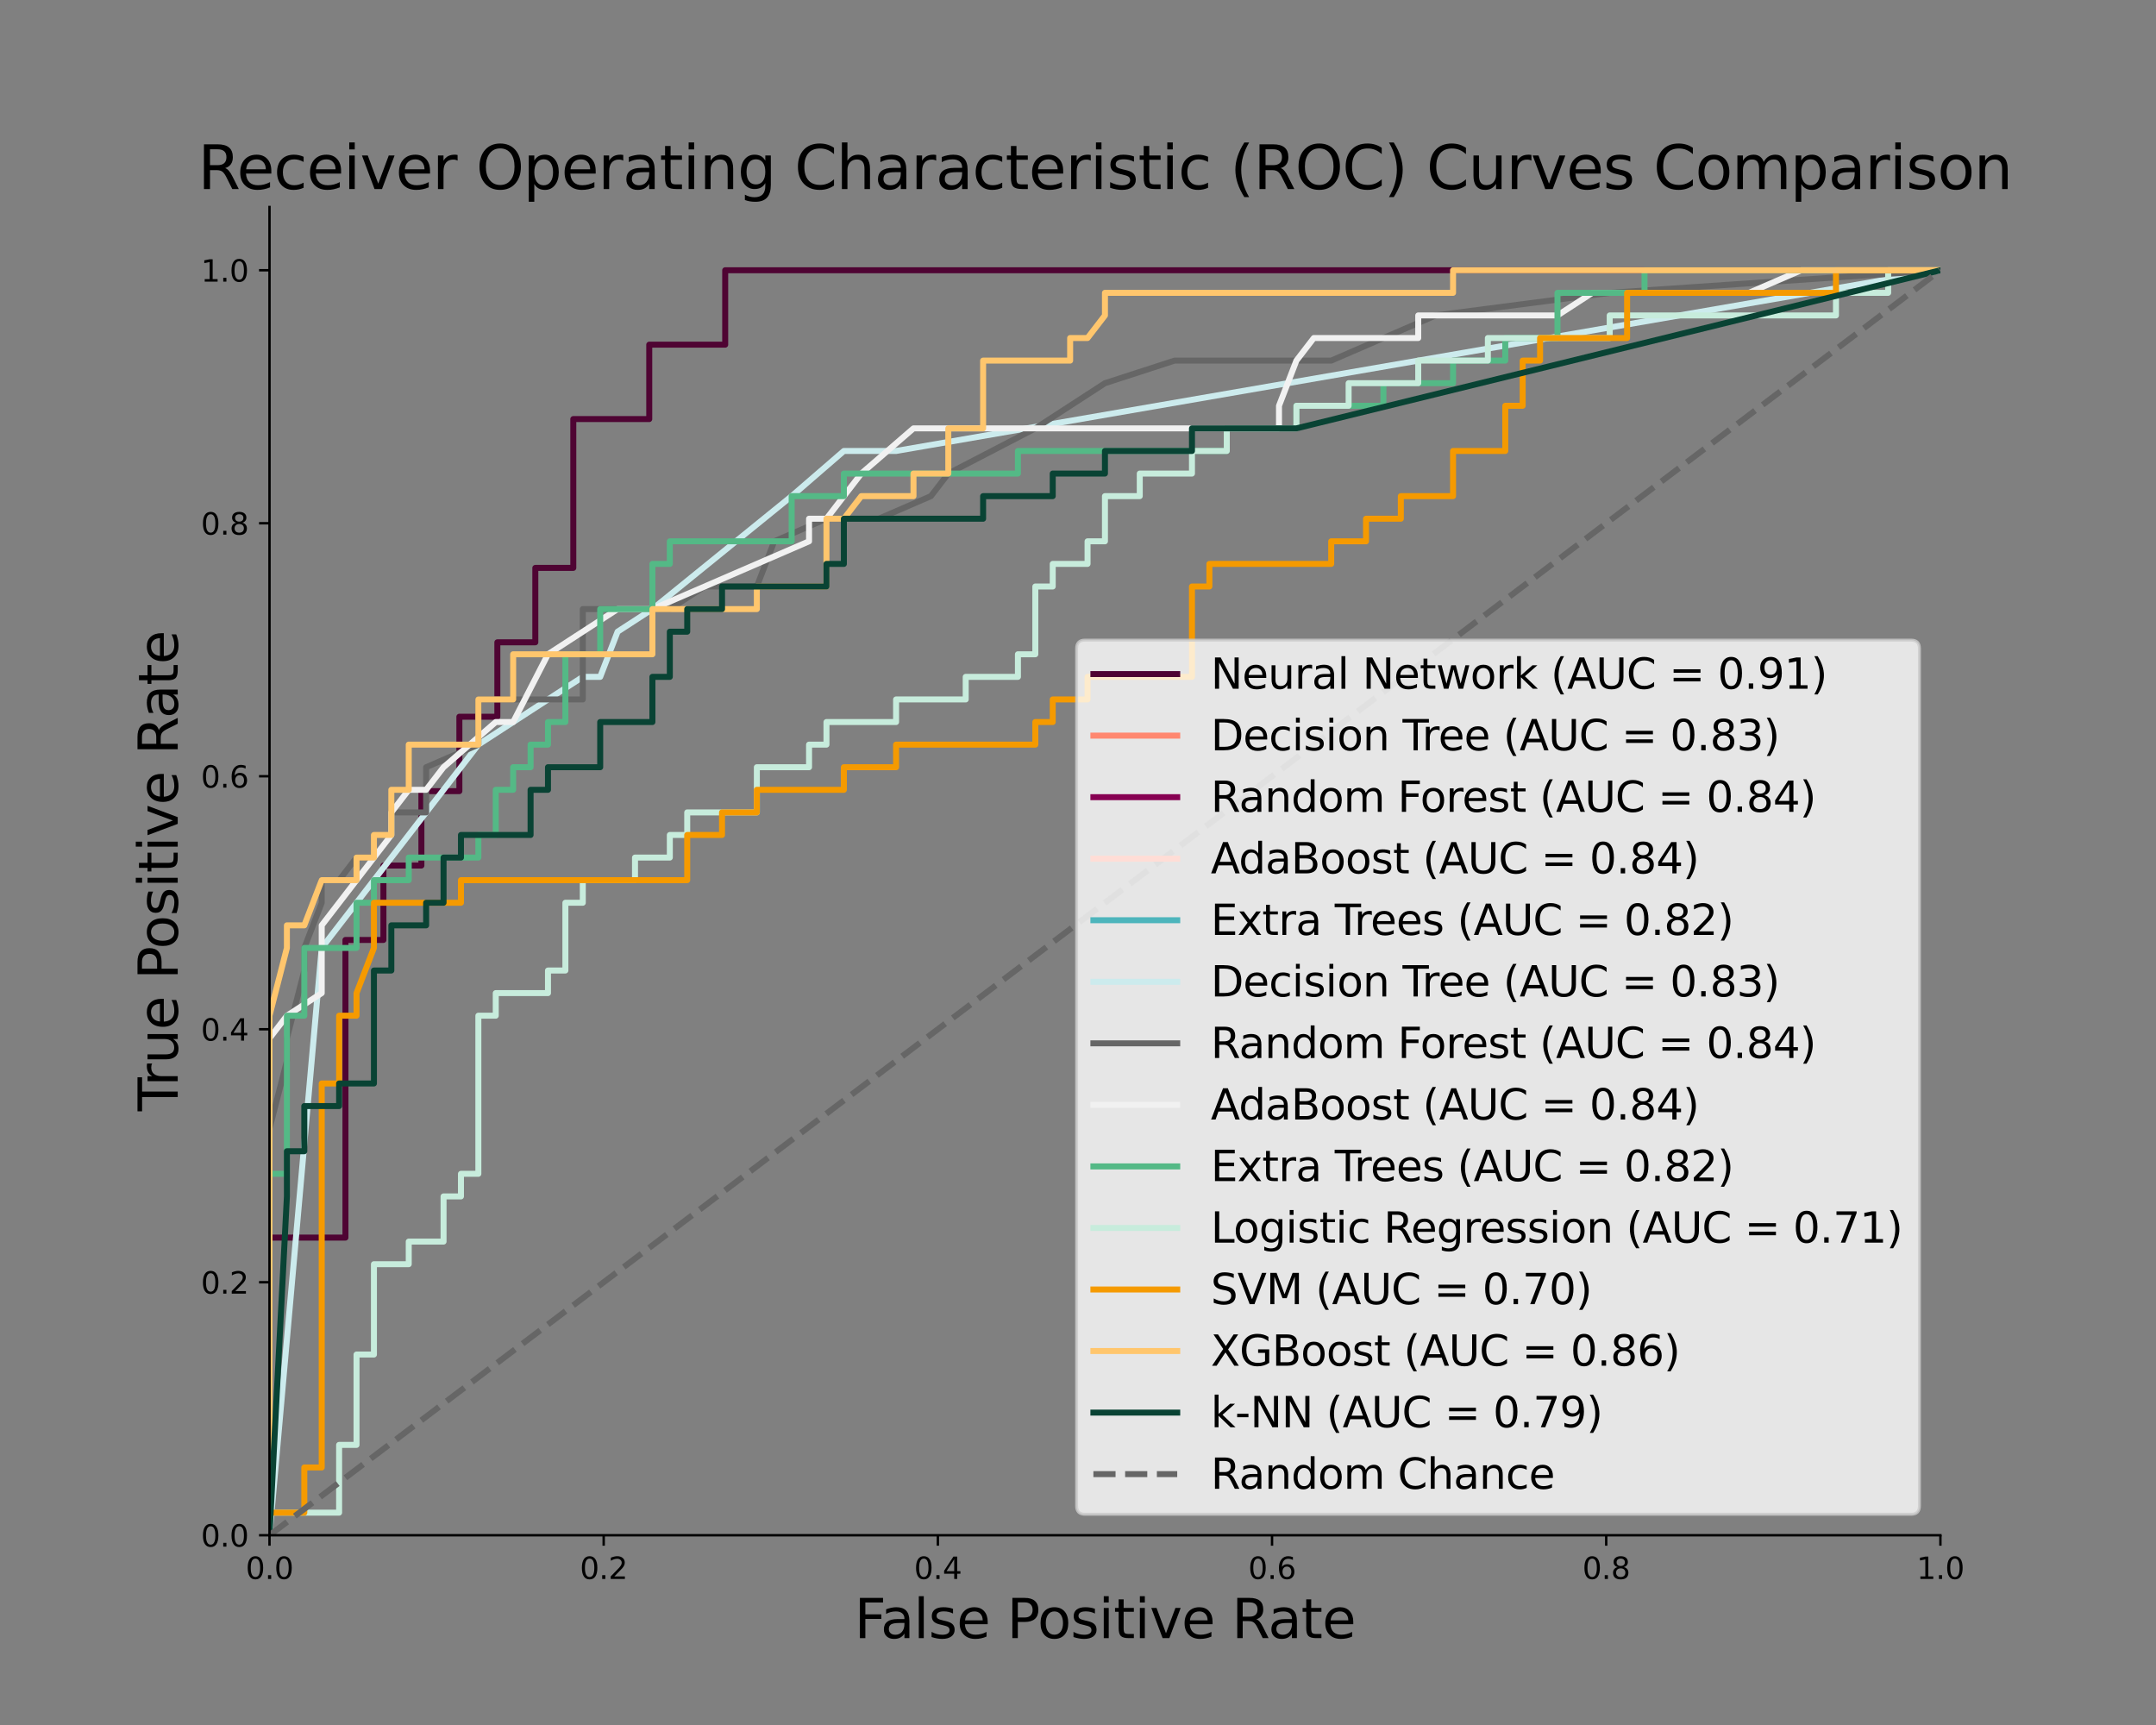 <?xml version="1.0" encoding="utf-8" standalone="no"?>
<!DOCTYPE svg PUBLIC "-//W3C//DTD SVG 1.1//EN"
  "http://www.w3.org/Graphics/SVG/1.1/DTD/svg11.dtd">
<svg xmlns:xlink="http://www.w3.org/1999/xlink" width="720pt" height="576pt" viewBox="0 0 720 576" xmlns="http://www.w3.org/2000/svg" version="1.1">
 <rect x="0" y="0" width="720" height="576" fill="#808080" stroke="none"/>
 <defs>
  <style type="text/css">*{stroke-linejoin: round; stroke-linecap: butt}</style>
 </defs>
 <g id="figure_1">
  <g id="patch_1">
   <path d="M 0 576 
L 720 576 
L 720 0 
L 0 0 
L 0 576 
z
" style="fill: none"/>
  </g>
  <g id="axes_1">
   <g id="patch_2">
    <path d="M 90 512.64 
L 648 512.64 
L 648 69.12 
L 90 69.12 
L 90 512.64 
z
" style="fill: none"/>
   </g>
   <g id="matplotlib.axis_1">
    <g id="xtick_1">
     <g id="line2d_1">
      <defs>
       <path id="mafe451ae96" d="M 0 0 
L 0 3.5 
" style="stroke: #000000; stroke-width: 0.8"/>
      </defs>
      <g>
       <use xlink:href="#mafe451ae96" x="90" y="512.64" style="stroke: #000000; stroke-width: 0.8"/>
      </g>
     </g>
     <g id="text_1">
      <!-- 0.0 -->
      <g transform="translate(82.048 527.238) scale(0.1 -0.1)">
       <defs>
        <path id="DejaVuSans-30" d="M 2034 4250 
Q 1547 4250 1301 3770 
Q 1056 3291 1056 2328 
Q 1056 1369 1301 889 
Q 1547 409 2034 409 
Q 2525 409 2770 889 
Q 3016 1369 3016 2328 
Q 3016 3291 2770 3770 
Q 2525 4250 2034 4250 
z
M 2034 4750 
Q 2819 4750 3233 4129 
Q 3647 3509 3647 2328 
Q 3647 1150 3233 529 
Q 2819 -91 2034 -91 
Q 1250 -91 836 529 
Q 422 1150 422 2328 
Q 422 3509 836 4129 
Q 1250 4750 2034 4750 
z
" transform="scale(0.016)"/>
        <path id="DejaVuSans-2e" d="M 684 794 
L 1344 794 
L 1344 0 
L 684 0 
L 684 794 
z
" transform="scale(0.016)"/>
       </defs>
       <use xlink:href="#DejaVuSans-30"/>
       <use xlink:href="#DejaVuSans-2e" x="63.623"/>
       <use xlink:href="#DejaVuSans-30" x="95.41"/>
      </g>
     </g>
    </g>
    <g id="xtick_2">
     <g id="line2d_2">
      <g>
       <use xlink:href="#mafe451ae96" x="201.6" y="512.64" style="stroke: #000000; stroke-width: 0.8"/>
      </g>
     </g>
     <g id="text_2">
      <!-- 0.2 -->
      <g transform="translate(193.648 527.238) scale(0.1 -0.1)">
       <defs>
        <path id="DejaVuSans-32" d="M 1228 531 
L 3431 531 
L 3431 0 
L 469 0 
L 469 531 
Q 828 903 1448 1529 
Q 2069 2156 2228 2338 
Q 2531 2678 2651 2914 
Q 2772 3150 2772 3378 
Q 2772 3750 2511 3984 
Q 2250 4219 1831 4219 
Q 1534 4219 1204 4116 
Q 875 4013 500 3803 
L 500 4441 
Q 881 4594 1212 4672 
Q 1544 4750 1819 4750 
Q 2544 4750 2975 4387 
Q 3406 4025 3406 3419 
Q 3406 3131 3298 2873 
Q 3191 2616 2906 2266 
Q 2828 2175 2409 1742 
Q 1991 1309 1228 531 
z
" transform="scale(0.016)"/>
       </defs>
       <use xlink:href="#DejaVuSans-30"/>
       <use xlink:href="#DejaVuSans-2e" x="63.623"/>
       <use xlink:href="#DejaVuSans-32" x="95.41"/>
      </g>
     </g>
    </g>
    <g id="xtick_3">
     <g id="line2d_3">
      <g>
       <use xlink:href="#mafe451ae96" x="313.2" y="512.64" style="stroke: #000000; stroke-width: 0.8"/>
      </g>
     </g>
     <g id="text_3">
      <!-- 0.4 -->
      <g transform="translate(305.248 527.238) scale(0.1 -0.1)">
       <defs>
        <path id="DejaVuSans-34" d="M 2419 4116 
L 825 1625 
L 2419 1625 
L 2419 4116 
z
M 2253 4666 
L 3047 4666 
L 3047 1625 
L 3713 1625 
L 3713 1100 
L 3047 1100 
L 3047 0 
L 2419 0 
L 2419 1100 
L 313 1100 
L 313 1709 
L 2253 4666 
z
" transform="scale(0.016)"/>
       </defs>
       <use xlink:href="#DejaVuSans-30"/>
       <use xlink:href="#DejaVuSans-2e" x="63.623"/>
       <use xlink:href="#DejaVuSans-34" x="95.41"/>
      </g>
     </g>
    </g>
    <g id="xtick_4">
     <g id="line2d_4">
      <g>
       <use xlink:href="#mafe451ae96" x="424.8" y="512.64" style="stroke: #000000; stroke-width: 0.8"/>
      </g>
     </g>
     <g id="text_4">
      <!-- 0.6 -->
      <g transform="translate(416.848 527.238) scale(0.1 -0.1)">
       <defs>
        <path id="DejaVuSans-36" d="M 2113 2584 
Q 1688 2584 1439 2293 
Q 1191 2003 1191 1497 
Q 1191 994 1439 701 
Q 1688 409 2113 409 
Q 2538 409 2786 701 
Q 3034 994 3034 1497 
Q 3034 2003 2786 2293 
Q 2538 2584 2113 2584 
z
M 3366 4563 
L 3366 3988 
Q 3128 4100 2886 4159 
Q 2644 4219 2406 4219 
Q 1781 4219 1451 3797 
Q 1122 3375 1075 2522 
Q 1259 2794 1537 2939 
Q 1816 3084 2150 3084 
Q 2853 3084 3261 2657 
Q 3669 2231 3669 1497 
Q 3669 778 3244 343 
Q 2819 -91 2113 -91 
Q 1303 -91 875 529 
Q 447 1150 447 2328 
Q 447 3434 972 4092 
Q 1497 4750 2381 4750 
Q 2619 4750 2861 4703 
Q 3103 4656 3366 4563 
z
" transform="scale(0.016)"/>
       </defs>
       <use xlink:href="#DejaVuSans-30"/>
       <use xlink:href="#DejaVuSans-2e" x="63.623"/>
       <use xlink:href="#DejaVuSans-36" x="95.41"/>
      </g>
     </g>
    </g>
    <g id="xtick_5">
     <g id="line2d_5">
      <g>
       <use xlink:href="#mafe451ae96" x="536.4" y="512.64" style="stroke: #000000; stroke-width: 0.8"/>
      </g>
     </g>
     <g id="text_5">
      <!-- 0.8 -->
      <g transform="translate(528.448 527.238) scale(0.1 -0.1)">
       <defs>
        <path id="DejaVuSans-38" d="M 2034 2216 
Q 1584 2216 1326 1975 
Q 1069 1734 1069 1313 
Q 1069 891 1326 650 
Q 1584 409 2034 409 
Q 2484 409 2743 651 
Q 3003 894 3003 1313 
Q 3003 1734 2745 1975 
Q 2488 2216 2034 2216 
z
M 1403 2484 
Q 997 2584 770 2862 
Q 544 3141 544 3541 
Q 544 4100 942 4425 
Q 1341 4750 2034 4750 
Q 2731 4750 3128 4425 
Q 3525 4100 3525 3541 
Q 3525 3141 3298 2862 
Q 3072 2584 2669 2484 
Q 3125 2378 3379 2068 
Q 3634 1759 3634 1313 
Q 3634 634 3220 271 
Q 2806 -91 2034 -91 
Q 1263 -91 848 271 
Q 434 634 434 1313 
Q 434 1759 690 2068 
Q 947 2378 1403 2484 
z
M 1172 3481 
Q 1172 3119 1398 2916 
Q 1625 2713 2034 2713 
Q 2441 2713 2670 2916 
Q 2900 3119 2900 3481 
Q 2900 3844 2670 4047 
Q 2441 4250 2034 4250 
Q 1625 4250 1398 4047 
Q 1172 3844 1172 3481 
z
" transform="scale(0.016)"/>
       </defs>
       <use xlink:href="#DejaVuSans-30"/>
       <use xlink:href="#DejaVuSans-2e" x="63.623"/>
       <use xlink:href="#DejaVuSans-38" x="95.41"/>
      </g>
     </g>
    </g>
    <g id="xtick_6">
     <g id="line2d_6">
      <g>
       <use xlink:href="#mafe451ae96" x="648" y="512.64" style="stroke: #000000; stroke-width: 0.8"/>
      </g>
     </g>
     <g id="text_6">
      <!-- 1.0 -->
      <g transform="translate(640.048 527.238) scale(0.1 -0.1)">
       <defs>
        <path id="DejaVuSans-31" d="M 794 531 
L 1825 531 
L 1825 4091 
L 703 3866 
L 703 4441 
L 1819 4666 
L 2450 4666 
L 2450 531 
L 3481 531 
L 3481 0 
L 794 0 
L 794 531 
z
" transform="scale(0.016)"/>
       </defs>
       <use xlink:href="#DejaVuSans-31"/>
       <use xlink:href="#DejaVuSans-2e" x="63.623"/>
       <use xlink:href="#DejaVuSans-30" x="95.41"/>
      </g>
     </g>
    </g>
    <g id="text_7">
     <!-- False Positive Rate -->
     <g transform="translate(285.36 546.995) scale(0.18 -0.18)">
      <defs>
       <path id="DejaVuSans-46" d="M 628 4666 
L 3309 4666 
L 3309 4134 
L 1259 4134 
L 1259 2759 
L 3109 2759 
L 3109 2228 
L 1259 2228 
L 1259 0 
L 628 0 
L 628 4666 
z
" transform="scale(0.016)"/>
       <path id="DejaVuSans-61" d="M 2194 1759 
Q 1497 1759 1228 1600 
Q 959 1441 959 1056 
Q 959 750 1161 570 
Q 1363 391 1709 391 
Q 2188 391 2477 730 
Q 2766 1069 2766 1631 
L 2766 1759 
L 2194 1759 
z
M 3341 1997 
L 3341 0 
L 2766 0 
L 2766 531 
Q 2569 213 2275 61 
Q 1981 -91 1556 -91 
Q 1019 -91 701 211 
Q 384 513 384 1019 
Q 384 1609 779 1909 
Q 1175 2209 1959 2209 
L 2766 2209 
L 2766 2266 
Q 2766 2663 2505 2880 
Q 2244 3097 1772 3097 
Q 1472 3097 1187 3025 
Q 903 2953 641 2809 
L 641 3341 
Q 956 3463 1253 3523 
Q 1550 3584 1831 3584 
Q 2591 3584 2966 3190 
Q 3341 2797 3341 1997 
z
" transform="scale(0.016)"/>
       <path id="DejaVuSans-6c" d="M 603 4863 
L 1178 4863 
L 1178 0 
L 603 0 
L 603 4863 
z
" transform="scale(0.016)"/>
       <path id="DejaVuSans-73" d="M 2834 3397 
L 2834 2853 
Q 2591 2978 2328 3040 
Q 2066 3103 1784 3103 
Q 1356 3103 1142 2972 
Q 928 2841 928 2578 
Q 928 2378 1081 2264 
Q 1234 2150 1697 2047 
L 1894 2003 
Q 2506 1872 2764 1633 
Q 3022 1394 3022 966 
Q 3022 478 2636 193 
Q 2250 -91 1575 -91 
Q 1294 -91 989 -36 
Q 684 19 347 128 
L 347 722 
Q 666 556 975 473 
Q 1284 391 1588 391 
Q 1994 391 2212 530 
Q 2431 669 2431 922 
Q 2431 1156 2273 1281 
Q 2116 1406 1581 1522 
L 1381 1569 
Q 847 1681 609 1914 
Q 372 2147 372 2553 
Q 372 3047 722 3315 
Q 1072 3584 1716 3584 
Q 2034 3584 2315 3537 
Q 2597 3491 2834 3397 
z
" transform="scale(0.016)"/>
       <path id="DejaVuSans-65" d="M 3597 1894 
L 3597 1613 
L 953 1613 
Q 991 1019 1311 708 
Q 1631 397 2203 397 
Q 2534 397 2845 478 
Q 3156 559 3463 722 
L 3463 178 
Q 3153 47 2828 -22 
Q 2503 -91 2169 -91 
Q 1331 -91 842 396 
Q 353 884 353 1716 
Q 353 2575 817 3079 
Q 1281 3584 2069 3584 
Q 2775 3584 3186 3129 
Q 3597 2675 3597 1894 
z
M 3022 2063 
Q 3016 2534 2758 2815 
Q 2500 3097 2075 3097 
Q 1594 3097 1305 2825 
Q 1016 2553 972 2059 
L 3022 2063 
z
" transform="scale(0.016)"/>
       <path id="DejaVuSans-20" transform="scale(0.016)"/>
       <path id="DejaVuSans-50" d="M 1259 4147 
L 1259 2394 
L 2053 2394 
Q 2494 2394 2734 2622 
Q 2975 2850 2975 3272 
Q 2975 3691 2734 3919 
Q 2494 4147 2053 4147 
L 1259 4147 
z
M 628 4666 
L 2053 4666 
Q 2838 4666 3239 4311 
Q 3641 3956 3641 3272 
Q 3641 2581 3239 2228 
Q 2838 1875 2053 1875 
L 1259 1875 
L 1259 0 
L 628 0 
L 628 4666 
z
" transform="scale(0.016)"/>
       <path id="DejaVuSans-6f" d="M 1959 3097 
Q 1497 3097 1228 2736 
Q 959 2375 959 1747 
Q 959 1119 1226 758 
Q 1494 397 1959 397 
Q 2419 397 2687 759 
Q 2956 1122 2956 1747 
Q 2956 2369 2687 2733 
Q 2419 3097 1959 3097 
z
M 1959 3584 
Q 2709 3584 3137 3096 
Q 3566 2609 3566 1747 
Q 3566 888 3137 398 
Q 2709 -91 1959 -91 
Q 1206 -91 779 398 
Q 353 888 353 1747 
Q 353 2609 779 3096 
Q 1206 3584 1959 3584 
z
" transform="scale(0.016)"/>
       <path id="DejaVuSans-69" d="M 603 3500 
L 1178 3500 
L 1178 0 
L 603 0 
L 603 3500 
z
M 603 4863 
L 1178 4863 
L 1178 4134 
L 603 4134 
L 603 4863 
z
" transform="scale(0.016)"/>
       <path id="DejaVuSans-74" d="M 1172 4494 
L 1172 3500 
L 2356 3500 
L 2356 3053 
L 1172 3053 
L 1172 1153 
Q 1172 725 1289 603 
Q 1406 481 1766 481 
L 2356 481 
L 2356 0 
L 1766 0 
Q 1100 0 847 248 
Q 594 497 594 1153 
L 594 3053 
L 172 3053 
L 172 3500 
L 594 3500 
L 594 4494 
L 1172 4494 
z
" transform="scale(0.016)"/>
       <path id="DejaVuSans-76" d="M 191 3500 
L 800 3500 
L 1894 563 
L 2988 3500 
L 3597 3500 
L 2284 0 
L 1503 0 
L 191 3500 
z
" transform="scale(0.016)"/>
       <path id="DejaVuSans-52" d="M 2841 2188 
Q 3044 2119 3236 1894 
Q 3428 1669 3622 1275 
L 4263 0 
L 3584 0 
L 2988 1197 
Q 2756 1666 2539 1819 
Q 2322 1972 1947 1972 
L 1259 1972 
L 1259 0 
L 628 0 
L 628 4666 
L 2053 4666 
Q 2853 4666 3247 4331 
Q 3641 3997 3641 3322 
Q 3641 2881 3436 2590 
Q 3231 2300 2841 2188 
z
M 1259 4147 
L 1259 2491 
L 2053 2491 
Q 2509 2491 2742 2702 
Q 2975 2913 2975 3322 
Q 2975 3731 2742 3939 
Q 2509 4147 2053 4147 
L 1259 4147 
z
" transform="scale(0.016)"/>
      </defs>
      <use xlink:href="#DejaVuSans-46"/>
      <use xlink:href="#DejaVuSans-61" x="48.395"/>
      <use xlink:href="#DejaVuSans-6c" x="109.674"/>
      <use xlink:href="#DejaVuSans-73" x="137.457"/>
      <use xlink:href="#DejaVuSans-65" x="189.557"/>
      <use xlink:href="#DejaVuSans-20" x="251.08"/>
      <use xlink:href="#DejaVuSans-50" x="282.867"/>
      <use xlink:href="#DejaVuSans-6f" x="339.545"/>
      <use xlink:href="#DejaVuSans-73" x="400.727"/>
      <use xlink:href="#DejaVuSans-69" x="452.826"/>
      <use xlink:href="#DejaVuSans-74" x="480.609"/>
      <use xlink:href="#DejaVuSans-69" x="519.818"/>
      <use xlink:href="#DejaVuSans-76" x="547.602"/>
      <use xlink:href="#DejaVuSans-65" x="606.781"/>
      <use xlink:href="#DejaVuSans-20" x="668.305"/>
      <use xlink:href="#DejaVuSans-52" x="700.092"/>
      <use xlink:href="#DejaVuSans-61" x="767.324"/>
      <use xlink:href="#DejaVuSans-74" x="828.604"/>
      <use xlink:href="#DejaVuSans-65" x="867.812"/>
     </g>
    </g>
   </g>
   <g id="matplotlib.axis_2">
    <g id="ytick_1">
     <g id="line2d_7">
      <defs>
       <path id="m35f67e6671" d="M 0 0 
L -3.5 0 
" style="stroke: #000000; stroke-width: 0.8"/>
      </defs>
      <g>
       <use xlink:href="#m35f67e6671" x="90" y="512.64" style="stroke: #000000; stroke-width: 0.8"/>
      </g>
     </g>
     <g id="text_8">
      <!-- 0.0 -->
      <g transform="translate(67.097 516.439) scale(0.1 -0.1)">
       <use xlink:href="#DejaVuSans-30"/>
       <use xlink:href="#DejaVuSans-2e" x="63.623"/>
       <use xlink:href="#DejaVuSans-30" x="95.41"/>
      </g>
     </g>
    </g>
    <g id="ytick_2">
     <g id="line2d_8">
      <g>
       <use xlink:href="#m35f67e6671" x="90" y="428.16" style="stroke: #000000; stroke-width: 0.8"/>
      </g>
     </g>
     <g id="text_9">
      <!-- 0.2 -->
      <g transform="translate(67.097 431.959) scale(0.1 -0.1)">
       <use xlink:href="#DejaVuSans-30"/>
       <use xlink:href="#DejaVuSans-2e" x="63.623"/>
       <use xlink:href="#DejaVuSans-32" x="95.41"/>
      </g>
     </g>
    </g>
    <g id="ytick_3">
     <g id="line2d_9">
      <g>
       <use xlink:href="#m35f67e6671" x="90" y="343.68" style="stroke: #000000; stroke-width: 0.8"/>
      </g>
     </g>
     <g id="text_10">
      <!-- 0.4 -->
      <g transform="translate(67.097 347.479) scale(0.1 -0.1)">
       <use xlink:href="#DejaVuSans-30"/>
       <use xlink:href="#DejaVuSans-2e" x="63.623"/>
       <use xlink:href="#DejaVuSans-34" x="95.41"/>
      </g>
     </g>
    </g>
    <g id="ytick_4">
     <g id="line2d_10">
      <g>
       <use xlink:href="#m35f67e6671" x="90" y="259.2" style="stroke: #000000; stroke-width: 0.8"/>
      </g>
     </g>
     <g id="text_11">
      <!-- 0.6 -->
      <g transform="translate(67.097 262.999) scale(0.1 -0.1)">
       <use xlink:href="#DejaVuSans-30"/>
       <use xlink:href="#DejaVuSans-2e" x="63.623"/>
       <use xlink:href="#DejaVuSans-36" x="95.41"/>
      </g>
     </g>
    </g>
    <g id="ytick_5">
     <g id="line2d_11">
      <g>
       <use xlink:href="#m35f67e6671" x="90" y="174.72" style="stroke: #000000; stroke-width: 0.8"/>
      </g>
     </g>
     <g id="text_12">
      <!-- 0.8 -->
      <g transform="translate(67.097 178.519) scale(0.1 -0.1)">
       <use xlink:href="#DejaVuSans-30"/>
       <use xlink:href="#DejaVuSans-2e" x="63.623"/>
       <use xlink:href="#DejaVuSans-38" x="95.41"/>
      </g>
     </g>
    </g>
    <g id="ytick_6">
     <g id="line2d_12">
      <g>
       <use xlink:href="#m35f67e6671" x="90" y="90.24" style="stroke: #000000; stroke-width: 0.8"/>
      </g>
     </g>
     <g id="text_13">
      <!-- 1.0 -->
      <g transform="translate(67.097 94.039) scale(0.1 -0.1)">
       <use xlink:href="#DejaVuSans-31"/>
       <use xlink:href="#DejaVuSans-2e" x="63.623"/>
       <use xlink:href="#DejaVuSans-30" x="95.41"/>
      </g>
     </g>
    </g>
    <g id="text_14">
     <!-- True Positive Rate -->
     <g transform="translate(59.353 371.033) rotate(-90) scale(0.18 -0.18)">
      <defs>
       <path id="DejaVuSans-54" d="M -19 4666 
L 3928 4666 
L 3928 4134 
L 2272 4134 
L 2272 0 
L 1638 0 
L 1638 4134 
L -19 4134 
L -19 4666 
z
" transform="scale(0.016)"/>
       <path id="DejaVuSans-72" d="M 2631 2963 
Q 2534 3019 2420 3045 
Q 2306 3072 2169 3072 
Q 1681 3072 1420 2755 
Q 1159 2438 1159 1844 
L 1159 0 
L 581 0 
L 581 3500 
L 1159 3500 
L 1159 2956 
Q 1341 3275 1631 3429 
Q 1922 3584 2338 3584 
Q 2397 3584 2469 3576 
Q 2541 3569 2628 3553 
L 2631 2963 
z
" transform="scale(0.016)"/>
       <path id="DejaVuSans-75" d="M 544 1381 
L 544 3500 
L 1119 3500 
L 1119 1403 
Q 1119 906 1312 657 
Q 1506 409 1894 409 
Q 2359 409 2629 706 
Q 2900 1003 2900 1516 
L 2900 3500 
L 3475 3500 
L 3475 0 
L 2900 0 
L 2900 538 
Q 2691 219 2414 64 
Q 2138 -91 1772 -91 
Q 1169 -91 856 284 
Q 544 659 544 1381 
z
M 1991 3584 
L 1991 3584 
z
" transform="scale(0.016)"/>
      </defs>
      <use xlink:href="#DejaVuSans-54"/>
      <use xlink:href="#DejaVuSans-72" x="46.334"/>
      <use xlink:href="#DejaVuSans-75" x="87.447"/>
      <use xlink:href="#DejaVuSans-65" x="150.826"/>
      <use xlink:href="#DejaVuSans-20" x="212.35"/>
      <use xlink:href="#DejaVuSans-50" x="244.137"/>
      <use xlink:href="#DejaVuSans-6f" x="300.814"/>
      <use xlink:href="#DejaVuSans-73" x="361.996"/>
      <use xlink:href="#DejaVuSans-69" x="414.096"/>
      <use xlink:href="#DejaVuSans-74" x="441.879"/>
      <use xlink:href="#DejaVuSans-69" x="481.088"/>
      <use xlink:href="#DejaVuSans-76" x="508.871"/>
      <use xlink:href="#DejaVuSans-65" x="568.051"/>
      <use xlink:href="#DejaVuSans-20" x="629.574"/>
      <use xlink:href="#DejaVuSans-52" x="661.361"/>
      <use xlink:href="#DejaVuSans-61" x="728.594"/>
      <use xlink:href="#DejaVuSans-74" x="789.873"/>
      <use xlink:href="#DejaVuSans-65" x="829.082"/>
     </g>
    </g>
   </g>
   <g id="line2d_13">
    <path d="M 90 512.64 
L 90 487.793 
L 90 413.252 
L 115.364 413.252 
L 115.364 313.864 
L 128.045 313.864 
L 128.045 289.016 
L 140.727 289.016 
L 140.727 264.169 
L 153.409 264.169 
L 153.409 239.322 
L 166.091 239.322 
L 166.091 214.475 
L 178.773 214.475 
L 178.773 189.628 
L 191.455 189.628 
L 191.455 139.934 
L 216.818 139.934 
L 216.818 115.087 
L 242.182 115.087 
L 242.182 90.24 
L 648 90.24 
" clip-path="url(#pfad409a4d7)" style="fill: none; stroke: #4f0433; stroke-width: 2; stroke-linecap: square"/>
   </g>
   <g id="line2d_14">
    <path clip-path="url(#pfad409a4d7)" style="fill: none; stroke: #ff876f; stroke-width: 2; stroke-linecap: square"/>
   </g>
   <g id="line2d_15">
    <path clip-path="url(#pfad409a4d7)" style="fill: none; stroke: #870052; stroke-width: 2; stroke-linecap: square"/>
   </g>
   <g id="line2d_16">
    <path clip-path="url(#pfad409a4d7)" style="fill: none; stroke: #ffddd6; stroke-width: 2; stroke-linecap: square"/>
   </g>
   <g id="line2d_17">
    <path clip-path="url(#pfad409a4d7)" style="fill: none; stroke: #4db5bc; stroke-width: 2; stroke-linecap: square"/>
   </g>
   <g id="line2d_18">
    <path d="M 90 512.64 
L 107.438 316.526 
L 113.25 308.983 
L 142.312 271.269 
L 159.75 248.64 
L 194.625 226.011 
L 200.438 226.011 
L 206.25 210.926 
L 217.875 203.383 
L 264.375 165.669 
L 281.812 150.583 
L 299.25 150.583 
L 648 90.24 
" clip-path="url(#pfad409a4d7)" style="fill: none; stroke: #ccebed; stroke-width: 2; stroke-linecap: square"/>
   </g>
   <g id="line2d_19">
    <path d="M 90 512.64 
L 90 414.583 
L 90 391.954 
L 90 376.869 
L 95.812 354.24 
L 95.812 346.697 
L 101.625 324.069 
L 101.625 316.526 
L 107.438 301.44 
L 107.438 293.897 
L 113.25 293.897 
L 119.062 286.354 
L 124.875 286.354 
L 130.688 278.811 
L 130.688 271.269 
L 142.312 271.269 
L 142.312 256.183 
L 159.75 248.64 
L 159.75 233.554 
L 183 233.554 
L 194.625 233.554 
L 194.625 226.011 
L 194.625 203.383 
L 223.688 203.383 
L 235.312 195.84 
L 252.75 195.84 
L 258.562 180.754 
L 276 173.211 
L 293.438 173.211 
L 310.875 165.669 
L 316.688 158.126 
L 345.75 143.04 
L 369 127.954 
L 392.25 120.411 
L 444.562 120.411 
L 479.438 105.326 
L 537.562 97.783 
L 648 90.24 
" clip-path="url(#pfad409a4d7)" style="fill: none; stroke: #666666; stroke-width: 2; stroke-linecap: square"/>
   </g>
   <g id="line2d_20">
    <path d="M 90 512.64 
L 90 497.554 
L 90 437.211 
L 90 361.783 
L 90 346.697 
L 95.812 339.154 
L 107.438 331.611 
L 107.438 308.983 
L 119.062 293.897 
L 130.688 278.811 
L 130.688 271.269 
L 136.5 263.726 
L 142.312 263.726 
L 148.125 256.183 
L 165.562 241.097 
L 171.375 241.097 
L 183 218.469 
L 206.25 203.383 
L 217.875 203.383 
L 270.188 180.754 
L 270.188 173.211 
L 276 173.211 
L 287.625 158.126 
L 305.062 143.04 
L 363.188 143.04 
L 374.812 143.04 
L 421.312 143.04 
L 427.125 143.04 
L 427.125 135.497 
L 432.938 120.411 
L 438.75 112.869 
L 473.625 112.869 
L 473.625 105.326 
L 502.688 105.326 
L 514.312 105.326 
L 520.125 105.326 
L 531.75 97.783 
L 537.562 97.783 
L 549.188 97.783 
L 566.625 97.783 
L 572.438 97.783 
L 584.062 97.783 
L 601.5 90.24 
L 618.938 90.24 
L 630.562 90.24 
L 648 90.24 
" clip-path="url(#pfad409a4d7)" style="fill: none; stroke: #f1f1f1; stroke-width: 2; stroke-linecap: square"/>
   </g>
   <g id="line2d_21">
    <path d="M 90 512.64 
L 90 505.097 
L 90 497.554 
L 90 474.926 
L 90 422.126 
L 90 407.04 
L 90 391.954 
L 95.812 391.954 
L 95.812 376.869 
L 95.812 361.783 
L 95.812 354.24 
L 95.812 339.154 
L 101.625 339.154 
L 101.625 316.526 
L 119.062 316.526 
L 119.062 301.44 
L 124.875 301.44 
L 124.875 293.897 
L 136.5 293.897 
L 136.5 286.354 
L 159.75 286.354 
L 159.75 278.811 
L 165.562 278.811 
L 165.562 263.726 
L 171.375 263.726 
L 171.375 256.183 
L 177.188 256.183 
L 177.188 248.64 
L 183 248.64 
L 183 241.097 
L 188.812 241.097 
L 188.812 218.469 
L 200.438 218.469 
L 200.438 203.383 
L 217.875 203.383 
L 217.875 188.297 
L 223.688 188.297 
L 223.688 180.754 
L 252.75 180.754 
L 264.375 180.754 
L 264.375 165.669 
L 281.812 165.669 
L 281.812 158.126 
L 339.938 158.126 
L 339.938 150.583 
L 409.688 150.583 
L 409.688 143.04 
L 421.312 143.04 
L 432.938 143.04 
L 432.938 135.497 
L 462 135.497 
L 462 127.954 
L 485.25 127.954 
L 485.25 120.411 
L 502.688 120.411 
L 502.688 112.869 
L 508.5 112.869 
L 520.125 112.869 
L 520.125 97.783 
L 549.188 97.783 
L 549.188 90.24 
L 560.812 90.24 
L 572.438 90.24 
L 595.688 90.24 
L 607.312 90.24 
L 624.75 90.24 
L 648 90.24 
" clip-path="url(#pfad409a4d7)" style="fill: none; stroke: #54b986; stroke-width: 2; stroke-linecap: square"/>
   </g>
   <g id="line2d_22">
    <path d="M 90 512.64 
L 90 505.097 
L 113.25 505.097 
L 113.25 482.469 
L 119.062 482.469 
L 119.062 474.926 
L 119.062 459.84 
L 119.062 452.297 
L 124.875 452.297 
L 124.875 437.211 
L 124.875 422.126 
L 136.5 422.126 
L 136.5 414.583 
L 148.125 414.583 
L 148.125 399.497 
L 153.938 399.497 
L 153.938 391.954 
L 159.75 391.954 
L 159.75 369.326 
L 159.75 346.697 
L 159.75 339.154 
L 165.562 339.154 
L 165.562 331.611 
L 183 331.611 
L 183 324.069 
L 188.812 324.069 
L 188.812 316.526 
L 188.812 301.44 
L 194.625 301.44 
L 194.625 293.897 
L 206.25 293.897 
L 212.062 293.897 
L 212.062 286.354 
L 223.688 286.354 
L 223.688 278.811 
L 229.5 278.811 
L 229.5 271.269 
L 252.75 271.269 
L 252.75 256.183 
L 270.188 256.183 
L 270.188 248.64 
L 276 248.64 
L 276 241.097 
L 299.25 241.097 
L 299.25 233.554 
L 322.5 233.554 
L 322.5 226.011 
L 339.938 226.011 
L 339.938 218.469 
L 345.75 218.469 
L 345.75 195.84 
L 351.562 195.84 
L 351.562 188.297 
L 363.188 188.297 
L 363.188 180.754 
L 369 180.754 
L 369 165.669 
L 380.625 165.669 
L 380.625 158.126 
L 398.062 158.126 
L 398.062 150.583 
L 409.688 150.583 
L 409.688 143.04 
L 432.938 143.04 
L 432.938 135.497 
L 450.375 135.497 
L 450.375 127.954 
L 473.625 127.954 
L 473.625 120.411 
L 496.875 120.411 
L 496.875 112.869 
L 537.562 112.869 
L 537.562 105.326 
L 613.125 105.326 
L 613.125 97.783 
L 630.562 97.783 
L 630.562 90.24 
L 648 90.24 
" clip-path="url(#pfad409a4d7)" style="fill: none; stroke: #c7ecdc; stroke-width: 2; stroke-linecap: square"/>
   </g>
   <g id="line2d_23">
    <path d="M 90 512.64 
L 90 505.097 
L 101.625 505.097 
L 101.625 490.011 
L 107.438 490.011 
L 107.438 482.469 
L 107.438 467.383 
L 107.438 444.754 
L 107.438 422.126 
L 107.438 414.583 
L 107.438 399.497 
L 107.438 384.411 
L 107.438 369.326 
L 107.438 361.783 
L 113.25 361.783 
L 113.25 339.154 
L 119.062 339.154 
L 119.062 331.611 
L 124.875 316.526 
L 124.875 301.44 
L 153.938 301.44 
L 153.938 293.897 
L 229.5 293.897 
L 229.5 278.811 
L 241.125 278.811 
L 241.125 271.269 
L 252.75 271.269 
L 252.75 263.726 
L 281.812 263.726 
L 281.812 256.183 
L 299.25 256.183 
L 299.25 248.64 
L 305.062 248.64 
L 316.688 248.64 
L 334.125 248.64 
L 345.75 248.64 
L 345.75 241.097 
L 351.562 241.097 
L 351.562 233.554 
L 363.188 233.554 
L 363.188 226.011 
L 398.062 226.011 
L 398.062 195.84 
L 403.875 195.84 
L 403.875 188.297 
L 444.562 188.297 
L 444.562 180.754 
L 456.188 180.754 
L 456.188 173.211 
L 467.812 173.211 
L 467.812 165.669 
L 485.25 165.669 
L 485.25 150.583 
L 502.688 150.583 
L 502.688 135.497 
L 508.5 135.497 
L 508.5 120.411 
L 514.312 120.411 
L 514.312 112.869 
L 543.375 112.869 
L 543.375 97.783 
L 613.125 97.783 
L 613.125 90.24 
L 648 90.24 
" clip-path="url(#pfad409a4d7)" style="fill: none; stroke: #f59a00; stroke-width: 2; stroke-linecap: square"/>
   </g>
   <g id="line2d_24">
    <path d="M 90 512.64 
L 90 354.24 
L 90 339.154 
L 95.812 316.526 
L 95.812 308.983 
L 101.625 308.983 
L 107.438 293.897 
L 119.062 293.897 
L 119.062 286.354 
L 124.875 286.354 
L 124.875 278.811 
L 130.688 278.811 
L 130.688 263.726 
L 136.5 263.726 
L 136.5 248.64 
L 159.75 248.64 
L 159.75 233.554 
L 171.375 233.554 
L 171.375 218.469 
L 217.875 218.469 
L 217.875 203.383 
L 241.125 203.383 
L 252.75 203.383 
L 252.75 195.84 
L 276 195.84 
L 276 173.211 
L 281.812 173.211 
L 287.625 165.669 
L 305.062 165.669 
L 305.062 158.126 
L 316.688 158.126 
L 316.688 143.04 
L 328.312 143.04 
L 328.312 135.497 
L 328.312 120.411 
L 357.375 120.411 
L 357.375 112.869 
L 363.188 112.869 
L 369 105.326 
L 369 97.783 
L 380.625 97.783 
L 421.312 97.783 
L 450.375 97.783 
L 462 97.783 
L 473.625 97.783 
L 485.25 97.783 
L 485.25 90.24 
L 508.5 90.24 
L 520.125 90.24 
L 531.75 90.24 
L 578.25 90.24 
L 584.062 90.24 
L 601.5 90.24 
L 624.75 90.24 
L 648 90.24 
" clip-path="url(#pfad409a4d7)" style="fill: none; stroke: #ffc66d; stroke-width: 2; stroke-linecap: square"/>
   </g>
   <g id="line2d_25">
    <path d="M 90 512.64 
L 95.812 399.497 
L 95.812 384.411 
L 101.625 384.411 
L 101.625 369.326 
L 113.25 369.326 
L 113.25 361.783 
L 124.875 361.783 
L 124.875 346.697 
L 124.875 324.069 
L 130.688 324.069 
L 130.688 308.983 
L 142.312 308.983 
L 142.312 301.44 
L 148.125 301.44 
L 148.125 286.354 
L 153.938 286.354 
L 153.938 278.811 
L 177.188 278.811 
L 177.188 263.726 
L 183 263.726 
L 183 256.183 
L 200.438 256.183 
L 200.438 241.097 
L 217.875 241.097 
L 217.875 226.011 
L 223.688 226.011 
L 223.688 210.926 
L 229.5 210.926 
L 229.5 203.383 
L 241.125 203.383 
L 241.125 195.84 
L 276 195.84 
L 276 188.297 
L 281.812 188.297 
L 281.812 173.211 
L 328.312 173.211 
L 328.312 165.669 
L 351.562 165.669 
L 351.562 158.126 
L 369 158.126 
L 369 150.583 
L 398.062 150.583 
L 398.062 143.04 
L 432.938 143.04 
L 648 90.24 
" clip-path="url(#pfad409a4d7)" style="fill: none; stroke: #094334; stroke-width: 2; stroke-linecap: square"/>
   </g>
   <g id="line2d_26">
    <path d="M 90 512.64 
L 648 90.24 
" clip-path="url(#pfad409a4d7)" style="fill: none; stroke-dasharray: 7.4,3.2; stroke-dashoffset: 0; stroke: #666666; stroke-width: 2"/>
   </g>
   <g id="patch_3">
    <path d="M 90 512.64 
L 90 69.12 
" style="fill: none; stroke: #000000; stroke-width: 0.8; stroke-linejoin: miter; stroke-linecap: square"/>
   </g>
   <g id="patch_4">
    <path d="M 90 512.64 
L 648 512.64 
" style="fill: none; stroke: #000000; stroke-width: 0.8; stroke-linejoin: miter; stroke-linecap: square"/>
   </g>
   <g id="text_15">
    <!-- Receiver Operating Characteristic (ROC) Curves Comparison -->
    <g transform="translate(66.102 63.12) scale(0.2 -0.2)">
     <defs>
      <path id="DejaVuSans-63" d="M 3122 3366 
L 3122 2828 
Q 2878 2963 2633 3030 
Q 2388 3097 2138 3097 
Q 1578 3097 1268 2742 
Q 959 2388 959 1747 
Q 959 1106 1268 751 
Q 1578 397 2138 397 
Q 2388 397 2633 464 
Q 2878 531 3122 666 
L 3122 134 
Q 2881 22 2623 -34 
Q 2366 -91 2075 -91 
Q 1284 -91 818 406 
Q 353 903 353 1747 
Q 353 2603 823 3093 
Q 1294 3584 2113 3584 
Q 2378 3584 2631 3529 
Q 2884 3475 3122 3366 
z
" transform="scale(0.016)"/>
      <path id="DejaVuSans-4f" d="M 2522 4238 
Q 1834 4238 1429 3725 
Q 1025 3213 1025 2328 
Q 1025 1447 1429 934 
Q 1834 422 2522 422 
Q 3209 422 3611 934 
Q 4013 1447 4013 2328 
Q 4013 3213 3611 3725 
Q 3209 4238 2522 4238 
z
M 2522 4750 
Q 3503 4750 4090 4092 
Q 4678 3434 4678 2328 
Q 4678 1225 4090 567 
Q 3503 -91 2522 -91 
Q 1538 -91 948 565 
Q 359 1222 359 2328 
Q 359 3434 948 4092 
Q 1538 4750 2522 4750 
z
" transform="scale(0.016)"/>
      <path id="DejaVuSans-70" d="M 1159 525 
L 1159 -1331 
L 581 -1331 
L 581 3500 
L 1159 3500 
L 1159 2969 
Q 1341 3281 1617 3432 
Q 1894 3584 2278 3584 
Q 2916 3584 3314 3078 
Q 3713 2572 3713 1747 
Q 3713 922 3314 415 
Q 2916 -91 2278 -91 
Q 1894 -91 1617 61 
Q 1341 213 1159 525 
z
M 3116 1747 
Q 3116 2381 2855 2742 
Q 2594 3103 2138 3103 
Q 1681 3103 1420 2742 
Q 1159 2381 1159 1747 
Q 1159 1113 1420 752 
Q 1681 391 2138 391 
Q 2594 391 2855 752 
Q 3116 1113 3116 1747 
z
" transform="scale(0.016)"/>
      <path id="DejaVuSans-6e" d="M 3513 2113 
L 3513 0 
L 2938 0 
L 2938 2094 
Q 2938 2591 2744 2837 
Q 2550 3084 2163 3084 
Q 1697 3084 1428 2787 
Q 1159 2491 1159 1978 
L 1159 0 
L 581 0 
L 581 3500 
L 1159 3500 
L 1159 2956 
Q 1366 3272 1645 3428 
Q 1925 3584 2291 3584 
Q 2894 3584 3203 3211 
Q 3513 2838 3513 2113 
z
" transform="scale(0.016)"/>
      <path id="DejaVuSans-67" d="M 2906 1791 
Q 2906 2416 2648 2759 
Q 2391 3103 1925 3103 
Q 1463 3103 1205 2759 
Q 947 2416 947 1791 
Q 947 1169 1205 825 
Q 1463 481 1925 481 
Q 2391 481 2648 825 
Q 2906 1169 2906 1791 
z
M 3481 434 
Q 3481 -459 3084 -895 
Q 2688 -1331 1869 -1331 
Q 1566 -1331 1297 -1286 
Q 1028 -1241 775 -1147 
L 775 -588 
Q 1028 -725 1275 -790 
Q 1522 -856 1778 -856 
Q 2344 -856 2625 -561 
Q 2906 -266 2906 331 
L 2906 616 
Q 2728 306 2450 153 
Q 2172 0 1784 0 
Q 1141 0 747 490 
Q 353 981 353 1791 
Q 353 2603 747 3093 
Q 1141 3584 1784 3584 
Q 2172 3584 2450 3431 
Q 2728 3278 2906 2969 
L 2906 3500 
L 3481 3500 
L 3481 434 
z
" transform="scale(0.016)"/>
      <path id="DejaVuSans-43" d="M 4122 4306 
L 4122 3641 
Q 3803 3938 3442 4084 
Q 3081 4231 2675 4231 
Q 1875 4231 1450 3742 
Q 1025 3253 1025 2328 
Q 1025 1406 1450 917 
Q 1875 428 2675 428 
Q 3081 428 3442 575 
Q 3803 722 4122 1019 
L 4122 359 
Q 3791 134 3420 21 
Q 3050 -91 2638 -91 
Q 1578 -91 968 557 
Q 359 1206 359 2328 
Q 359 3453 968 4101 
Q 1578 4750 2638 4750 
Q 3056 4750 3426 4639 
Q 3797 4528 4122 4306 
z
" transform="scale(0.016)"/>
      <path id="DejaVuSans-68" d="M 3513 2113 
L 3513 0 
L 2938 0 
L 2938 2094 
Q 2938 2591 2744 2837 
Q 2550 3084 2163 3084 
Q 1697 3084 1428 2787 
Q 1159 2491 1159 1978 
L 1159 0 
L 581 0 
L 581 4863 
L 1159 4863 
L 1159 2956 
Q 1366 3272 1645 3428 
Q 1925 3584 2291 3584 
Q 2894 3584 3203 3211 
Q 3513 2838 3513 2113 
z
" transform="scale(0.016)"/>
      <path id="DejaVuSans-28" d="M 1984 4856 
Q 1566 4138 1362 3434 
Q 1159 2731 1159 2009 
Q 1159 1288 1364 580 
Q 1569 -128 1984 -844 
L 1484 -844 
Q 1016 -109 783 600 
Q 550 1309 550 2009 
Q 550 2706 781 3412 
Q 1013 4119 1484 4856 
L 1984 4856 
z
" transform="scale(0.016)"/>
      <path id="DejaVuSans-29" d="M 513 4856 
L 1013 4856 
Q 1481 4119 1714 3412 
Q 1947 2706 1947 2009 
Q 1947 1309 1714 600 
Q 1481 -109 1013 -844 
L 513 -844 
Q 928 -128 1133 580 
Q 1338 1288 1338 2009 
Q 1338 2731 1133 3434 
Q 928 4138 513 4856 
z
" transform="scale(0.016)"/>
      <path id="DejaVuSans-6d" d="M 3328 2828 
Q 3544 3216 3844 3400 
Q 4144 3584 4550 3584 
Q 5097 3584 5394 3201 
Q 5691 2819 5691 2113 
L 5691 0 
L 5113 0 
L 5113 2094 
Q 5113 2597 4934 2840 
Q 4756 3084 4391 3084 
Q 3944 3084 3684 2787 
Q 3425 2491 3425 1978 
L 3425 0 
L 2847 0 
L 2847 2094 
Q 2847 2600 2669 2842 
Q 2491 3084 2119 3084 
Q 1678 3084 1418 2786 
Q 1159 2488 1159 1978 
L 1159 0 
L 581 0 
L 581 3500 
L 1159 3500 
L 1159 2956 
Q 1356 3278 1631 3431 
Q 1906 3584 2284 3584 
Q 2666 3584 2933 3390 
Q 3200 3197 3328 2828 
z
" transform="scale(0.016)"/>
     </defs>
     <use xlink:href="#DejaVuSans-52"/>
     <use xlink:href="#DejaVuSans-65" x="64.982"/>
     <use xlink:href="#DejaVuSans-63" x="126.506"/>
     <use xlink:href="#DejaVuSans-65" x="181.486"/>
     <use xlink:href="#DejaVuSans-69" x="243.01"/>
     <use xlink:href="#DejaVuSans-76" x="270.793"/>
     <use xlink:href="#DejaVuSans-65" x="329.973"/>
     <use xlink:href="#DejaVuSans-72" x="391.496"/>
     <use xlink:href="#DejaVuSans-20" x="432.609"/>
     <use xlink:href="#DejaVuSans-4f" x="464.396"/>
     <use xlink:href="#DejaVuSans-70" x="543.107"/>
     <use xlink:href="#DejaVuSans-65" x="606.584"/>
     <use xlink:href="#DejaVuSans-72" x="668.107"/>
     <use xlink:href="#DejaVuSans-61" x="709.221"/>
     <use xlink:href="#DejaVuSans-74" x="770.5"/>
     <use xlink:href="#DejaVuSans-69" x="809.709"/>
     <use xlink:href="#DejaVuSans-6e" x="837.492"/>
     <use xlink:href="#DejaVuSans-67" x="900.871"/>
     <use xlink:href="#DejaVuSans-20" x="964.348"/>
     <use xlink:href="#DejaVuSans-43" x="996.135"/>
     <use xlink:href="#DejaVuSans-68" x="1065.959"/>
     <use xlink:href="#DejaVuSans-61" x="1129.338"/>
     <use xlink:href="#DejaVuSans-72" x="1190.617"/>
     <use xlink:href="#DejaVuSans-61" x="1231.73"/>
     <use xlink:href="#DejaVuSans-63" x="1293.01"/>
     <use xlink:href="#DejaVuSans-74" x="1347.99"/>
     <use xlink:href="#DejaVuSans-65" x="1387.199"/>
     <use xlink:href="#DejaVuSans-72" x="1448.723"/>
     <use xlink:href="#DejaVuSans-69" x="1489.836"/>
     <use xlink:href="#DejaVuSans-73" x="1517.619"/>
     <use xlink:href="#DejaVuSans-74" x="1569.719"/>
     <use xlink:href="#DejaVuSans-69" x="1608.928"/>
     <use xlink:href="#DejaVuSans-63" x="1636.711"/>
     <use xlink:href="#DejaVuSans-20" x="1691.691"/>
     <use xlink:href="#DejaVuSans-28" x="1723.479"/>
     <use xlink:href="#DejaVuSans-52" x="1762.492"/>
     <use xlink:href="#DejaVuSans-4f" x="1831.975"/>
     <use xlink:href="#DejaVuSans-43" x="1910.686"/>
     <use xlink:href="#DejaVuSans-29" x="1980.51"/>
     <use xlink:href="#DejaVuSans-20" x="2019.523"/>
     <use xlink:href="#DejaVuSans-43" x="2051.311"/>
     <use xlink:href="#DejaVuSans-75" x="2121.135"/>
     <use xlink:href="#DejaVuSans-72" x="2184.514"/>
     <use xlink:href="#DejaVuSans-76" x="2225.627"/>
     <use xlink:href="#DejaVuSans-65" x="2284.807"/>
     <use xlink:href="#DejaVuSans-73" x="2346.33"/>
     <use xlink:href="#DejaVuSans-20" x="2398.43"/>
     <use xlink:href="#DejaVuSans-43" x="2430.217"/>
     <use xlink:href="#DejaVuSans-6f" x="2500.041"/>
     <use xlink:href="#DejaVuSans-6d" x="2561.223"/>
     <use xlink:href="#DejaVuSans-70" x="2658.635"/>
     <use xlink:href="#DejaVuSans-61" x="2722.111"/>
     <use xlink:href="#DejaVuSans-72" x="2783.391"/>
     <use xlink:href="#DejaVuSans-69" x="2824.504"/>
     <use xlink:href="#DejaVuSans-73" x="2852.287"/>
     <use xlink:href="#DejaVuSans-6f" x="2904.387"/>
     <use xlink:href="#DejaVuSans-6e" x="2965.568"/>
    </g>
   </g>
   <g id="legend_1">
    <g id="patch_5">
     <path d="M 362.339 505.64 
L 638.2 505.64 
Q 641 505.64 641 502.84 
L 641 216.549 
Q 641 213.749 638.2 213.749 
L 362.339 213.749 
Q 359.539 213.749 359.539 216.549 
L 359.539 502.84 
Q 359.539 505.64 362.339 505.64 
z
" style="fill: #ffffff; opacity: 0.8; stroke: #cccccc; stroke-linejoin: miter"/>
    </g>
    <g id="line2d_27">
     <path d="M 365.139 225.087 
L 379.139 225.087 
L 393.139 225.087 
" style="fill: none; stroke: #4f0433; stroke-width: 2; stroke-linecap: square"/>
    </g>
    <g id="text_16">
     <!-- Neural Network (AUC = 0.91) -->
     <g transform="translate(404.339 229.987) scale(0.14 -0.14)">
      <defs>
       <path id="DejaVuSans-4e" d="M 628 4666 
L 1478 4666 
L 3547 763 
L 3547 4666 
L 4159 4666 
L 4159 0 
L 3309 0 
L 1241 3903 
L 1241 0 
L 628 0 
L 628 4666 
z
" transform="scale(0.016)"/>
       <path id="DejaVuSans-77" d="M 269 3500 
L 844 3500 
L 1563 769 
L 2278 3500 
L 2956 3500 
L 3675 769 
L 4391 3500 
L 4966 3500 
L 4050 0 
L 3372 0 
L 2619 2869 
L 1863 0 
L 1184 0 
L 269 3500 
z
" transform="scale(0.016)"/>
       <path id="DejaVuSans-6b" d="M 581 4863 
L 1159 4863 
L 1159 1991 
L 2875 3500 
L 3609 3500 
L 1753 1863 
L 3688 0 
L 2938 0 
L 1159 1709 
L 1159 0 
L 581 0 
L 581 4863 
z
" transform="scale(0.016)"/>
       <path id="DejaVuSans-41" d="M 2188 4044 
L 1331 1722 
L 3047 1722 
L 2188 4044 
z
M 1831 4666 
L 2547 4666 
L 4325 0 
L 3669 0 
L 3244 1197 
L 1141 1197 
L 716 0 
L 50 0 
L 1831 4666 
z
" transform="scale(0.016)"/>
       <path id="DejaVuSans-55" d="M 556 4666 
L 1191 4666 
L 1191 1831 
Q 1191 1081 1462 751 
Q 1734 422 2344 422 
Q 2950 422 3222 751 
Q 3494 1081 3494 1831 
L 3494 4666 
L 4128 4666 
L 4128 1753 
Q 4128 841 3676 375 
Q 3225 -91 2344 -91 
Q 1459 -91 1007 375 
Q 556 841 556 1753 
L 556 4666 
z
" transform="scale(0.016)"/>
       <path id="DejaVuSans-3d" d="M 678 2906 
L 4684 2906 
L 4684 2381 
L 678 2381 
L 678 2906 
z
M 678 1631 
L 4684 1631 
L 4684 1100 
L 678 1100 
L 678 1631 
z
" transform="scale(0.016)"/>
       <path id="DejaVuSans-39" d="M 703 97 
L 703 672 
Q 941 559 1184 500 
Q 1428 441 1663 441 
Q 2288 441 2617 861 
Q 2947 1281 2994 2138 
Q 2813 1869 2534 1725 
Q 2256 1581 1919 1581 
Q 1219 1581 811 2004 
Q 403 2428 403 3163 
Q 403 3881 828 4315 
Q 1253 4750 1959 4750 
Q 2769 4750 3195 4129 
Q 3622 3509 3622 2328 
Q 3622 1225 3098 567 
Q 2575 -91 1691 -91 
Q 1453 -91 1209 -44 
Q 966 3 703 97 
z
M 1959 2075 
Q 2384 2075 2632 2365 
Q 2881 2656 2881 3163 
Q 2881 3666 2632 3958 
Q 2384 4250 1959 4250 
Q 1534 4250 1286 3958 
Q 1038 3666 1038 3163 
Q 1038 2656 1286 2365 
Q 1534 2075 1959 2075 
z
" transform="scale(0.016)"/>
      </defs>
      <use xlink:href="#DejaVuSans-4e"/>
      <use xlink:href="#DejaVuSans-65" x="74.805"/>
      <use xlink:href="#DejaVuSans-75" x="136.328"/>
      <use xlink:href="#DejaVuSans-72" x="199.707"/>
      <use xlink:href="#DejaVuSans-61" x="240.82"/>
      <use xlink:href="#DejaVuSans-6c" x="302.1"/>
      <use xlink:href="#DejaVuSans-20" x="329.883"/>
      <use xlink:href="#DejaVuSans-4e" x="361.67"/>
      <use xlink:href="#DejaVuSans-65" x="436.475"/>
      <use xlink:href="#DejaVuSans-74" x="497.998"/>
      <use xlink:href="#DejaVuSans-77" x="537.207"/>
      <use xlink:href="#DejaVuSans-6f" x="618.994"/>
      <use xlink:href="#DejaVuSans-72" x="680.176"/>
      <use xlink:href="#DejaVuSans-6b" x="721.289"/>
      <use xlink:href="#DejaVuSans-20" x="779.199"/>
      <use xlink:href="#DejaVuSans-28" x="810.986"/>
      <use xlink:href="#DejaVuSans-41" x="850"/>
      <use xlink:href="#DejaVuSans-55" x="918.408"/>
      <use xlink:href="#DejaVuSans-43" x="991.602"/>
      <use xlink:href="#DejaVuSans-20" x="1061.426"/>
      <use xlink:href="#DejaVuSans-3d" x="1093.213"/>
      <use xlink:href="#DejaVuSans-20" x="1177.002"/>
      <use xlink:href="#DejaVuSans-30" x="1208.789"/>
      <use xlink:href="#DejaVuSans-2e" x="1272.412"/>
      <use xlink:href="#DejaVuSans-39" x="1304.199"/>
      <use xlink:href="#DejaVuSans-31" x="1367.822"/>
      <use xlink:href="#DejaVuSans-29" x="1431.445"/>
     </g>
    </g>
    <g id="line2d_28">
     <path d="M 365.139 245.636 
L 379.139 245.636 
L 393.139 245.636 
" style="fill: none; stroke: #ff876f; stroke-width: 2; stroke-linecap: square"/>
    </g>
    <g id="text_17">
     <!-- Decision Tree (AUC = 0.83) -->
     <g transform="translate(404.339 250.536) scale(0.14 -0.14)">
      <defs>
       <path id="DejaVuSans-44" d="M 1259 4147 
L 1259 519 
L 2022 519 
Q 2988 519 3436 956 
Q 3884 1394 3884 2338 
Q 3884 3275 3436 3711 
Q 2988 4147 2022 4147 
L 1259 4147 
z
M 628 4666 
L 1925 4666 
Q 3281 4666 3915 4102 
Q 4550 3538 4550 2338 
Q 4550 1131 3912 565 
Q 3275 0 1925 0 
L 628 0 
L 628 4666 
z
" transform="scale(0.016)"/>
       <path id="DejaVuSans-33" d="M 2597 2516 
Q 3050 2419 3304 2112 
Q 3559 1806 3559 1356 
Q 3559 666 3084 287 
Q 2609 -91 1734 -91 
Q 1441 -91 1130 -33 
Q 819 25 488 141 
L 488 750 
Q 750 597 1062 519 
Q 1375 441 1716 441 
Q 2309 441 2620 675 
Q 2931 909 2931 1356 
Q 2931 1769 2642 2001 
Q 2353 2234 1838 2234 
L 1294 2234 
L 1294 2753 
L 1863 2753 
Q 2328 2753 2575 2939 
Q 2822 3125 2822 3475 
Q 2822 3834 2567 4026 
Q 2313 4219 1838 4219 
Q 1578 4219 1281 4162 
Q 984 4106 628 3988 
L 628 4550 
Q 988 4650 1302 4700 
Q 1616 4750 1894 4750 
Q 2613 4750 3031 4423 
Q 3450 4097 3450 3541 
Q 3450 3153 3228 2886 
Q 3006 2619 2597 2516 
z
" transform="scale(0.016)"/>
      </defs>
      <use xlink:href="#DejaVuSans-44"/>
      <use xlink:href="#DejaVuSans-65" x="77.002"/>
      <use xlink:href="#DejaVuSans-63" x="138.525"/>
      <use xlink:href="#DejaVuSans-69" x="193.506"/>
      <use xlink:href="#DejaVuSans-73" x="221.289"/>
      <use xlink:href="#DejaVuSans-69" x="273.389"/>
      <use xlink:href="#DejaVuSans-6f" x="301.172"/>
      <use xlink:href="#DejaVuSans-6e" x="362.354"/>
      <use xlink:href="#DejaVuSans-20" x="425.732"/>
      <use xlink:href="#DejaVuSans-54" x="457.52"/>
      <use xlink:href="#DejaVuSans-72" x="503.854"/>
      <use xlink:href="#DejaVuSans-65" x="542.717"/>
      <use xlink:href="#DejaVuSans-65" x="604.24"/>
      <use xlink:href="#DejaVuSans-20" x="665.764"/>
      <use xlink:href="#DejaVuSans-28" x="697.551"/>
      <use xlink:href="#DejaVuSans-41" x="736.564"/>
      <use xlink:href="#DejaVuSans-55" x="804.973"/>
      <use xlink:href="#DejaVuSans-43" x="878.166"/>
      <use xlink:href="#DejaVuSans-20" x="947.99"/>
      <use xlink:href="#DejaVuSans-3d" x="979.777"/>
      <use xlink:href="#DejaVuSans-20" x="1063.566"/>
      <use xlink:href="#DejaVuSans-30" x="1095.354"/>
      <use xlink:href="#DejaVuSans-2e" x="1158.977"/>
      <use xlink:href="#DejaVuSans-38" x="1190.764"/>
      <use xlink:href="#DejaVuSans-33" x="1254.387"/>
      <use xlink:href="#DejaVuSans-29" x="1318.01"/>
     </g>
    </g>
    <g id="line2d_29">
     <path d="M 365.139 266.185 
L 379.139 266.185 
L 393.139 266.185 
" style="fill: none; stroke: #870052; stroke-width: 2; stroke-linecap: square"/>
    </g>
    <g id="text_18">
     <!-- Random Forest (AUC = 0.84) -->
     <g transform="translate(404.339 271.085) scale(0.14 -0.14)">
      <defs>
       <path id="DejaVuSans-64" d="M 2906 2969 
L 2906 4863 
L 3481 4863 
L 3481 0 
L 2906 0 
L 2906 525 
Q 2725 213 2448 61 
Q 2172 -91 1784 -91 
Q 1150 -91 751 415 
Q 353 922 353 1747 
Q 353 2572 751 3078 
Q 1150 3584 1784 3584 
Q 2172 3584 2448 3432 
Q 2725 3281 2906 2969 
z
M 947 1747 
Q 947 1113 1208 752 
Q 1469 391 1925 391 
Q 2381 391 2643 752 
Q 2906 1113 2906 1747 
Q 2906 2381 2643 2742 
Q 2381 3103 1925 3103 
Q 1469 3103 1208 2742 
Q 947 2381 947 1747 
z
" transform="scale(0.016)"/>
      </defs>
      <use xlink:href="#DejaVuSans-52"/>
      <use xlink:href="#DejaVuSans-61" x="67.232"/>
      <use xlink:href="#DejaVuSans-6e" x="128.512"/>
      <use xlink:href="#DejaVuSans-64" x="191.891"/>
      <use xlink:href="#DejaVuSans-6f" x="255.367"/>
      <use xlink:href="#DejaVuSans-6d" x="316.549"/>
      <use xlink:href="#DejaVuSans-20" x="413.961"/>
      <use xlink:href="#DejaVuSans-46" x="445.748"/>
      <use xlink:href="#DejaVuSans-6f" x="499.643"/>
      <use xlink:href="#DejaVuSans-72" x="560.824"/>
      <use xlink:href="#DejaVuSans-65" x="599.688"/>
      <use xlink:href="#DejaVuSans-73" x="661.211"/>
      <use xlink:href="#DejaVuSans-74" x="713.311"/>
      <use xlink:href="#DejaVuSans-20" x="752.52"/>
      <use xlink:href="#DejaVuSans-28" x="784.307"/>
      <use xlink:href="#DejaVuSans-41" x="823.32"/>
      <use xlink:href="#DejaVuSans-55" x="891.729"/>
      <use xlink:href="#DejaVuSans-43" x="964.922"/>
      <use xlink:href="#DejaVuSans-20" x="1034.746"/>
      <use xlink:href="#DejaVuSans-3d" x="1066.533"/>
      <use xlink:href="#DejaVuSans-20" x="1150.322"/>
      <use xlink:href="#DejaVuSans-30" x="1182.109"/>
      <use xlink:href="#DejaVuSans-2e" x="1245.732"/>
      <use xlink:href="#DejaVuSans-38" x="1277.52"/>
      <use xlink:href="#DejaVuSans-34" x="1341.143"/>
      <use xlink:href="#DejaVuSans-29" x="1404.766"/>
     </g>
    </g>
    <g id="line2d_30">
     <path d="M 365.139 286.735 
L 379.139 286.735 
L 393.139 286.735 
" style="fill: none; stroke: #ffddd6; stroke-width: 2; stroke-linecap: square"/>
    </g>
    <g id="text_19">
     <!-- AdaBoost (AUC = 0.84) -->
     <g transform="translate(404.339 291.635) scale(0.14 -0.14)">
      <defs>
       <path id="DejaVuSans-42" d="M 1259 2228 
L 1259 519 
L 2272 519 
Q 2781 519 3026 730 
Q 3272 941 3272 1375 
Q 3272 1813 3026 2020 
Q 2781 2228 2272 2228 
L 1259 2228 
z
M 1259 4147 
L 1259 2741 
L 2194 2741 
Q 2656 2741 2882 2914 
Q 3109 3088 3109 3444 
Q 3109 3797 2882 3972 
Q 2656 4147 2194 4147 
L 1259 4147 
z
M 628 4666 
L 2241 4666 
Q 2963 4666 3353 4366 
Q 3744 4066 3744 3513 
Q 3744 3084 3544 2831 
Q 3344 2578 2956 2516 
Q 3422 2416 3680 2098 
Q 3938 1781 3938 1306 
Q 3938 681 3513 340 
Q 3088 0 2303 0 
L 628 0 
L 628 4666 
z
" transform="scale(0.016)"/>
      </defs>
      <use xlink:href="#DejaVuSans-41"/>
      <use xlink:href="#DejaVuSans-64" x="66.658"/>
      <use xlink:href="#DejaVuSans-61" x="130.135"/>
      <use xlink:href="#DejaVuSans-42" x="191.414"/>
      <use xlink:href="#DejaVuSans-6f" x="260.018"/>
      <use xlink:href="#DejaVuSans-6f" x="321.199"/>
      <use xlink:href="#DejaVuSans-73" x="382.381"/>
      <use xlink:href="#DejaVuSans-74" x="434.48"/>
      <use xlink:href="#DejaVuSans-20" x="473.689"/>
      <use xlink:href="#DejaVuSans-28" x="505.477"/>
      <use xlink:href="#DejaVuSans-41" x="544.49"/>
      <use xlink:href="#DejaVuSans-55" x="612.898"/>
      <use xlink:href="#DejaVuSans-43" x="686.092"/>
      <use xlink:href="#DejaVuSans-20" x="755.916"/>
      <use xlink:href="#DejaVuSans-3d" x="787.703"/>
      <use xlink:href="#DejaVuSans-20" x="871.492"/>
      <use xlink:href="#DejaVuSans-30" x="903.279"/>
      <use xlink:href="#DejaVuSans-2e" x="966.902"/>
      <use xlink:href="#DejaVuSans-38" x="998.689"/>
      <use xlink:href="#DejaVuSans-34" x="1062.312"/>
      <use xlink:href="#DejaVuSans-29" x="1125.936"/>
     </g>
    </g>
    <g id="line2d_31">
     <path d="M 365.139 307.284 
L 379.139 307.284 
L 393.139 307.284 
" style="fill: none; stroke: #4db5bc; stroke-width: 2; stroke-linecap: square"/>
    </g>
    <g id="text_20">
     <!-- Extra Trees (AUC = 0.82) -->
     <g transform="translate(404.339 312.184) scale(0.14 -0.14)">
      <defs>
       <path id="DejaVuSans-45" d="M 628 4666 
L 3578 4666 
L 3578 4134 
L 1259 4134 
L 1259 2753 
L 3481 2753 
L 3481 2222 
L 1259 2222 
L 1259 531 
L 3634 531 
L 3634 0 
L 628 0 
L 628 4666 
z
" transform="scale(0.016)"/>
       <path id="DejaVuSans-78" d="M 3513 3500 
L 2247 1797 
L 3578 0 
L 2900 0 
L 1881 1375 
L 863 0 
L 184 0 
L 1544 1831 
L 300 3500 
L 978 3500 
L 1906 2253 
L 2834 3500 
L 3513 3500 
z
" transform="scale(0.016)"/>
      </defs>
      <use xlink:href="#DejaVuSans-45"/>
      <use xlink:href="#DejaVuSans-78" x="63.184"/>
      <use xlink:href="#DejaVuSans-74" x="122.363"/>
      <use xlink:href="#DejaVuSans-72" x="161.572"/>
      <use xlink:href="#DejaVuSans-61" x="202.686"/>
      <use xlink:href="#DejaVuSans-20" x="263.965"/>
      <use xlink:href="#DejaVuSans-54" x="295.752"/>
      <use xlink:href="#DejaVuSans-72" x="342.086"/>
      <use xlink:href="#DejaVuSans-65" x="380.949"/>
      <use xlink:href="#DejaVuSans-65" x="442.473"/>
      <use xlink:href="#DejaVuSans-73" x="503.996"/>
      <use xlink:href="#DejaVuSans-20" x="556.096"/>
      <use xlink:href="#DejaVuSans-28" x="587.883"/>
      <use xlink:href="#DejaVuSans-41" x="626.896"/>
      <use xlink:href="#DejaVuSans-55" x="695.305"/>
      <use xlink:href="#DejaVuSans-43" x="768.498"/>
      <use xlink:href="#DejaVuSans-20" x="838.322"/>
      <use xlink:href="#DejaVuSans-3d" x="870.109"/>
      <use xlink:href="#DejaVuSans-20" x="953.898"/>
      <use xlink:href="#DejaVuSans-30" x="985.686"/>
      <use xlink:href="#DejaVuSans-2e" x="1049.309"/>
      <use xlink:href="#DejaVuSans-38" x="1081.096"/>
      <use xlink:href="#DejaVuSans-32" x="1144.719"/>
      <use xlink:href="#DejaVuSans-29" x="1208.342"/>
     </g>
    </g>
    <g id="line2d_32">
     <path d="M 365.139 327.833 
L 379.139 327.833 
L 393.139 327.833 
" style="fill: none; stroke: #ccebed; stroke-width: 2; stroke-linecap: square"/>
    </g>
    <g id="text_21">
     <!-- Decision Tree (AUC = 0.83) -->
     <g transform="translate(404.339 332.733) scale(0.14 -0.14)">
      <use xlink:href="#DejaVuSans-44"/>
      <use xlink:href="#DejaVuSans-65" x="77.002"/>
      <use xlink:href="#DejaVuSans-63" x="138.525"/>
      <use xlink:href="#DejaVuSans-69" x="193.506"/>
      <use xlink:href="#DejaVuSans-73" x="221.289"/>
      <use xlink:href="#DejaVuSans-69" x="273.389"/>
      <use xlink:href="#DejaVuSans-6f" x="301.172"/>
      <use xlink:href="#DejaVuSans-6e" x="362.354"/>
      <use xlink:href="#DejaVuSans-20" x="425.732"/>
      <use xlink:href="#DejaVuSans-54" x="457.52"/>
      <use xlink:href="#DejaVuSans-72" x="503.854"/>
      <use xlink:href="#DejaVuSans-65" x="542.717"/>
      <use xlink:href="#DejaVuSans-65" x="604.24"/>
      <use xlink:href="#DejaVuSans-20" x="665.764"/>
      <use xlink:href="#DejaVuSans-28" x="697.551"/>
      <use xlink:href="#DejaVuSans-41" x="736.564"/>
      <use xlink:href="#DejaVuSans-55" x="804.973"/>
      <use xlink:href="#DejaVuSans-43" x="878.166"/>
      <use xlink:href="#DejaVuSans-20" x="947.99"/>
      <use xlink:href="#DejaVuSans-3d" x="979.777"/>
      <use xlink:href="#DejaVuSans-20" x="1063.566"/>
      <use xlink:href="#DejaVuSans-30" x="1095.354"/>
      <use xlink:href="#DejaVuSans-2e" x="1158.977"/>
      <use xlink:href="#DejaVuSans-38" x="1190.764"/>
      <use xlink:href="#DejaVuSans-33" x="1254.387"/>
      <use xlink:href="#DejaVuSans-29" x="1318.01"/>
     </g>
    </g>
    <g id="line2d_33">
     <path d="M 365.139 348.383 
L 379.139 348.383 
L 393.139 348.383 
" style="fill: none; stroke: #666666; stroke-width: 2; stroke-linecap: square"/>
    </g>
    <g id="text_22">
     <!-- Random Forest (AUC = 0.84) -->
     <g transform="translate(404.339 353.283) scale(0.14 -0.14)">
      <use xlink:href="#DejaVuSans-52"/>
      <use xlink:href="#DejaVuSans-61" x="67.232"/>
      <use xlink:href="#DejaVuSans-6e" x="128.512"/>
      <use xlink:href="#DejaVuSans-64" x="191.891"/>
      <use xlink:href="#DejaVuSans-6f" x="255.367"/>
      <use xlink:href="#DejaVuSans-6d" x="316.549"/>
      <use xlink:href="#DejaVuSans-20" x="413.961"/>
      <use xlink:href="#DejaVuSans-46" x="445.748"/>
      <use xlink:href="#DejaVuSans-6f" x="499.643"/>
      <use xlink:href="#DejaVuSans-72" x="560.824"/>
      <use xlink:href="#DejaVuSans-65" x="599.688"/>
      <use xlink:href="#DejaVuSans-73" x="661.211"/>
      <use xlink:href="#DejaVuSans-74" x="713.311"/>
      <use xlink:href="#DejaVuSans-20" x="752.52"/>
      <use xlink:href="#DejaVuSans-28" x="784.307"/>
      <use xlink:href="#DejaVuSans-41" x="823.32"/>
      <use xlink:href="#DejaVuSans-55" x="891.729"/>
      <use xlink:href="#DejaVuSans-43" x="964.922"/>
      <use xlink:href="#DejaVuSans-20" x="1034.746"/>
      <use xlink:href="#DejaVuSans-3d" x="1066.533"/>
      <use xlink:href="#DejaVuSans-20" x="1150.322"/>
      <use xlink:href="#DejaVuSans-30" x="1182.109"/>
      <use xlink:href="#DejaVuSans-2e" x="1245.732"/>
      <use xlink:href="#DejaVuSans-38" x="1277.52"/>
      <use xlink:href="#DejaVuSans-34" x="1341.143"/>
      <use xlink:href="#DejaVuSans-29" x="1404.766"/>
     </g>
    </g>
    <g id="line2d_34">
     <path d="M 365.139 368.932 
L 379.139 368.932 
L 393.139 368.932 
" style="fill: none; stroke: #f1f1f1; stroke-width: 2; stroke-linecap: square"/>
    </g>
    <g id="text_23">
     <!-- AdaBoost (AUC = 0.84) -->
     <g transform="translate(404.339 373.832) scale(0.14 -0.14)">
      <use xlink:href="#DejaVuSans-41"/>
      <use xlink:href="#DejaVuSans-64" x="66.658"/>
      <use xlink:href="#DejaVuSans-61" x="130.135"/>
      <use xlink:href="#DejaVuSans-42" x="191.414"/>
      <use xlink:href="#DejaVuSans-6f" x="260.018"/>
      <use xlink:href="#DejaVuSans-6f" x="321.199"/>
      <use xlink:href="#DejaVuSans-73" x="382.381"/>
      <use xlink:href="#DejaVuSans-74" x="434.48"/>
      <use xlink:href="#DejaVuSans-20" x="473.689"/>
      <use xlink:href="#DejaVuSans-28" x="505.477"/>
      <use xlink:href="#DejaVuSans-41" x="544.49"/>
      <use xlink:href="#DejaVuSans-55" x="612.898"/>
      <use xlink:href="#DejaVuSans-43" x="686.092"/>
      <use xlink:href="#DejaVuSans-20" x="755.916"/>
      <use xlink:href="#DejaVuSans-3d" x="787.703"/>
      <use xlink:href="#DejaVuSans-20" x="871.492"/>
      <use xlink:href="#DejaVuSans-30" x="903.279"/>
      <use xlink:href="#DejaVuSans-2e" x="966.902"/>
      <use xlink:href="#DejaVuSans-38" x="998.689"/>
      <use xlink:href="#DejaVuSans-34" x="1062.312"/>
      <use xlink:href="#DejaVuSans-29" x="1125.936"/>
     </g>
    </g>
    <g id="line2d_35">
     <path d="M 365.139 389.482 
L 379.139 389.482 
L 393.139 389.482 
" style="fill: none; stroke: #54b986; stroke-width: 2; stroke-linecap: square"/>
    </g>
    <g id="text_24">
     <!-- Extra Trees (AUC = 0.82) -->
     <g transform="translate(404.339 394.382) scale(0.14 -0.14)">
      <use xlink:href="#DejaVuSans-45"/>
      <use xlink:href="#DejaVuSans-78" x="63.184"/>
      <use xlink:href="#DejaVuSans-74" x="122.363"/>
      <use xlink:href="#DejaVuSans-72" x="161.572"/>
      <use xlink:href="#DejaVuSans-61" x="202.686"/>
      <use xlink:href="#DejaVuSans-20" x="263.965"/>
      <use xlink:href="#DejaVuSans-54" x="295.752"/>
      <use xlink:href="#DejaVuSans-72" x="342.086"/>
      <use xlink:href="#DejaVuSans-65" x="380.949"/>
      <use xlink:href="#DejaVuSans-65" x="442.473"/>
      <use xlink:href="#DejaVuSans-73" x="503.996"/>
      <use xlink:href="#DejaVuSans-20" x="556.096"/>
      <use xlink:href="#DejaVuSans-28" x="587.883"/>
      <use xlink:href="#DejaVuSans-41" x="626.896"/>
      <use xlink:href="#DejaVuSans-55" x="695.305"/>
      <use xlink:href="#DejaVuSans-43" x="768.498"/>
      <use xlink:href="#DejaVuSans-20" x="838.322"/>
      <use xlink:href="#DejaVuSans-3d" x="870.109"/>
      <use xlink:href="#DejaVuSans-20" x="953.898"/>
      <use xlink:href="#DejaVuSans-30" x="985.686"/>
      <use xlink:href="#DejaVuSans-2e" x="1049.309"/>
      <use xlink:href="#DejaVuSans-38" x="1081.096"/>
      <use xlink:href="#DejaVuSans-32" x="1144.719"/>
      <use xlink:href="#DejaVuSans-29" x="1208.342"/>
     </g>
    </g>
    <g id="line2d_36">
     <path d="M 365.139 410.031 
L 379.139 410.031 
L 393.139 410.031 
" style="fill: none; stroke: #c7ecdc; stroke-width: 2; stroke-linecap: square"/>
    </g>
    <g id="text_25">
     <!-- Logistic Regression (AUC = 0.71) -->
     <g transform="translate(404.339 414.931) scale(0.14 -0.14)">
      <defs>
       <path id="DejaVuSans-4c" d="M 628 4666 
L 1259 4666 
L 1259 531 
L 3531 531 
L 3531 0 
L 628 0 
L 628 4666 
z
" transform="scale(0.016)"/>
       <path id="DejaVuSans-37" d="M 525 4666 
L 3525 4666 
L 3525 4397 
L 1831 0 
L 1172 0 
L 2766 4134 
L 525 4134 
L 525 4666 
z
" transform="scale(0.016)"/>
      </defs>
      <use xlink:href="#DejaVuSans-4c"/>
      <use xlink:href="#DejaVuSans-6f" x="53.963"/>
      <use xlink:href="#DejaVuSans-67" x="115.145"/>
      <use xlink:href="#DejaVuSans-69" x="178.621"/>
      <use xlink:href="#DejaVuSans-73" x="206.404"/>
      <use xlink:href="#DejaVuSans-74" x="258.504"/>
      <use xlink:href="#DejaVuSans-69" x="297.713"/>
      <use xlink:href="#DejaVuSans-63" x="325.496"/>
      <use xlink:href="#DejaVuSans-20" x="380.477"/>
      <use xlink:href="#DejaVuSans-52" x="412.264"/>
      <use xlink:href="#DejaVuSans-65" x="477.246"/>
      <use xlink:href="#DejaVuSans-67" x="538.77"/>
      <use xlink:href="#DejaVuSans-72" x="602.246"/>
      <use xlink:href="#DejaVuSans-65" x="641.109"/>
      <use xlink:href="#DejaVuSans-73" x="702.633"/>
      <use xlink:href="#DejaVuSans-73" x="754.732"/>
      <use xlink:href="#DejaVuSans-69" x="806.832"/>
      <use xlink:href="#DejaVuSans-6f" x="834.615"/>
      <use xlink:href="#DejaVuSans-6e" x="895.797"/>
      <use xlink:href="#DejaVuSans-20" x="959.176"/>
      <use xlink:href="#DejaVuSans-28" x="990.963"/>
      <use xlink:href="#DejaVuSans-41" x="1029.977"/>
      <use xlink:href="#DejaVuSans-55" x="1098.385"/>
      <use xlink:href="#DejaVuSans-43" x="1171.578"/>
      <use xlink:href="#DejaVuSans-20" x="1241.402"/>
      <use xlink:href="#DejaVuSans-3d" x="1273.189"/>
      <use xlink:href="#DejaVuSans-20" x="1356.979"/>
      <use xlink:href="#DejaVuSans-30" x="1388.766"/>
      <use xlink:href="#DejaVuSans-2e" x="1452.389"/>
      <use xlink:href="#DejaVuSans-37" x="1484.176"/>
      <use xlink:href="#DejaVuSans-31" x="1547.799"/>
      <use xlink:href="#DejaVuSans-29" x="1611.422"/>
     </g>
    </g>
    <g id="line2d_37">
     <path d="M 365.139 430.58 
L 379.139 430.58 
L 393.139 430.58 
" style="fill: none; stroke: #f59a00; stroke-width: 2; stroke-linecap: square"/>
    </g>
    <g id="text_26">
     <!-- SVM (AUC = 0.70) -->
     <g transform="translate(404.339 435.48) scale(0.14 -0.14)">
      <defs>
       <path id="DejaVuSans-53" d="M 3425 4513 
L 3425 3897 
Q 3066 4069 2747 4153 
Q 2428 4238 2131 4238 
Q 1616 4238 1336 4038 
Q 1056 3838 1056 3469 
Q 1056 3159 1242 3001 
Q 1428 2844 1947 2747 
L 2328 2669 
Q 3034 2534 3370 2195 
Q 3706 1856 3706 1288 
Q 3706 609 3251 259 
Q 2797 -91 1919 -91 
Q 1588 -91 1214 -16 
Q 841 59 441 206 
L 441 856 
Q 825 641 1194 531 
Q 1563 422 1919 422 
Q 2459 422 2753 634 
Q 3047 847 3047 1241 
Q 3047 1584 2836 1778 
Q 2625 1972 2144 2069 
L 1759 2144 
Q 1053 2284 737 2584 
Q 422 2884 422 3419 
Q 422 4038 858 4394 
Q 1294 4750 2059 4750 
Q 2388 4750 2728 4690 
Q 3069 4631 3425 4513 
z
" transform="scale(0.016)"/>
       <path id="DejaVuSans-56" d="M 1831 0 
L 50 4666 
L 709 4666 
L 2188 738 
L 3669 4666 
L 4325 4666 
L 2547 0 
L 1831 0 
z
" transform="scale(0.016)"/>
       <path id="DejaVuSans-4d" d="M 628 4666 
L 1569 4666 
L 2759 1491 
L 3956 4666 
L 4897 4666 
L 4897 0 
L 4281 0 
L 4281 4097 
L 3078 897 
L 2444 897 
L 1241 4097 
L 1241 0 
L 628 0 
L 628 4666 
z
" transform="scale(0.016)"/>
      </defs>
      <use xlink:href="#DejaVuSans-53"/>
      <use xlink:href="#DejaVuSans-56" x="63.477"/>
      <use xlink:href="#DejaVuSans-4d" x="131.885"/>
      <use xlink:href="#DejaVuSans-20" x="218.164"/>
      <use xlink:href="#DejaVuSans-28" x="249.951"/>
      <use xlink:href="#DejaVuSans-41" x="288.965"/>
      <use xlink:href="#DejaVuSans-55" x="357.373"/>
      <use xlink:href="#DejaVuSans-43" x="430.566"/>
      <use xlink:href="#DejaVuSans-20" x="500.391"/>
      <use xlink:href="#DejaVuSans-3d" x="532.178"/>
      <use xlink:href="#DejaVuSans-20" x="615.967"/>
      <use xlink:href="#DejaVuSans-30" x="647.754"/>
      <use xlink:href="#DejaVuSans-2e" x="711.377"/>
      <use xlink:href="#DejaVuSans-37" x="743.164"/>
      <use xlink:href="#DejaVuSans-30" x="806.787"/>
      <use xlink:href="#DejaVuSans-29" x="870.41"/>
     </g>
    </g>
    <g id="line2d_38">
     <path d="M 365.139 451.13 
L 379.139 451.13 
L 393.139 451.13 
" style="fill: none; stroke: #ffc66d; stroke-width: 2; stroke-linecap: square"/>
    </g>
    <g id="text_27">
     <!-- XGBoost (AUC = 0.86) -->
     <g transform="translate(404.339 456.03) scale(0.14 -0.14)">
      <defs>
       <path id="DejaVuSans-58" d="M 403 4666 
L 1081 4666 
L 2241 2931 
L 3406 4666 
L 4084 4666 
L 2584 2425 
L 4184 0 
L 3506 0 
L 2194 1984 
L 872 0 
L 191 0 
L 1856 2491 
L 403 4666 
z
" transform="scale(0.016)"/>
       <path id="DejaVuSans-47" d="M 3809 666 
L 3809 1919 
L 2778 1919 
L 2778 2438 
L 4434 2438 
L 4434 434 
Q 4069 175 3628 42 
Q 3188 -91 2688 -91 
Q 1594 -91 976 548 
Q 359 1188 359 2328 
Q 359 3472 976 4111 
Q 1594 4750 2688 4750 
Q 3144 4750 3555 4637 
Q 3966 4525 4313 4306 
L 4313 3634 
Q 3963 3931 3569 4081 
Q 3175 4231 2741 4231 
Q 1884 4231 1454 3753 
Q 1025 3275 1025 2328 
Q 1025 1384 1454 906 
Q 1884 428 2741 428 
Q 3075 428 3337 486 
Q 3600 544 3809 666 
z
" transform="scale(0.016)"/>
      </defs>
      <use xlink:href="#DejaVuSans-58"/>
      <use xlink:href="#DejaVuSans-47" x="68.506"/>
      <use xlink:href="#DejaVuSans-42" x="145.996"/>
      <use xlink:href="#DejaVuSans-6f" x="214.6"/>
      <use xlink:href="#DejaVuSans-6f" x="275.781"/>
      <use xlink:href="#DejaVuSans-73" x="336.963"/>
      <use xlink:href="#DejaVuSans-74" x="389.062"/>
      <use xlink:href="#DejaVuSans-20" x="428.271"/>
      <use xlink:href="#DejaVuSans-28" x="460.059"/>
      <use xlink:href="#DejaVuSans-41" x="499.072"/>
      <use xlink:href="#DejaVuSans-55" x="567.48"/>
      <use xlink:href="#DejaVuSans-43" x="640.674"/>
      <use xlink:href="#DejaVuSans-20" x="710.498"/>
      <use xlink:href="#DejaVuSans-3d" x="742.285"/>
      <use xlink:href="#DejaVuSans-20" x="826.074"/>
      <use xlink:href="#DejaVuSans-30" x="857.861"/>
      <use xlink:href="#DejaVuSans-2e" x="921.484"/>
      <use xlink:href="#DejaVuSans-38" x="953.271"/>
      <use xlink:href="#DejaVuSans-36" x="1016.895"/>
      <use xlink:href="#DejaVuSans-29" x="1080.518"/>
     </g>
    </g>
    <g id="line2d_39">
     <path d="M 365.139 471.679 
L 379.139 471.679 
L 393.139 471.679 
" style="fill: none; stroke: #094334; stroke-width: 2; stroke-linecap: square"/>
    </g>
    <g id="text_28">
     <!-- k-NN (AUC = 0.79) -->
     <g transform="translate(404.339 476.579) scale(0.14 -0.14)">
      <defs>
       <path id="DejaVuSans-2d" d="M 313 2009 
L 1997 2009 
L 1997 1497 
L 313 1497 
L 313 2009 
z
" transform="scale(0.016)"/>
      </defs>
      <use xlink:href="#DejaVuSans-6b"/>
      <use xlink:href="#DejaVuSans-2d" x="57.91"/>
      <use xlink:href="#DejaVuSans-4e" x="93.994"/>
      <use xlink:href="#DejaVuSans-4e" x="168.799"/>
      <use xlink:href="#DejaVuSans-20" x="243.604"/>
      <use xlink:href="#DejaVuSans-28" x="275.391"/>
      <use xlink:href="#DejaVuSans-41" x="314.404"/>
      <use xlink:href="#DejaVuSans-55" x="382.812"/>
      <use xlink:href="#DejaVuSans-43" x="456.006"/>
      <use xlink:href="#DejaVuSans-20" x="525.83"/>
      <use xlink:href="#DejaVuSans-3d" x="557.617"/>
      <use xlink:href="#DejaVuSans-20" x="641.406"/>
      <use xlink:href="#DejaVuSans-30" x="673.193"/>
      <use xlink:href="#DejaVuSans-2e" x="736.816"/>
      <use xlink:href="#DejaVuSans-37" x="768.604"/>
      <use xlink:href="#DejaVuSans-39" x="832.227"/>
      <use xlink:href="#DejaVuSans-29" x="895.85"/>
     </g>
    </g>
    <g id="line2d_40">
     <path d="M 365.139 492.228 
L 379.139 492.228 
L 393.139 492.228 
" style="fill: none; stroke-dasharray: 7.4,3.2; stroke-dashoffset: 0; stroke: #666666; stroke-width: 2"/>
    </g>
    <g id="text_29">
     <!-- Random Chance -->
     <g transform="translate(404.339 497.128) scale(0.14 -0.14)">
      <use xlink:href="#DejaVuSans-52"/>
      <use xlink:href="#DejaVuSans-61" x="67.232"/>
      <use xlink:href="#DejaVuSans-6e" x="128.512"/>
      <use xlink:href="#DejaVuSans-64" x="191.891"/>
      <use xlink:href="#DejaVuSans-6f" x="255.367"/>
      <use xlink:href="#DejaVuSans-6d" x="316.549"/>
      <use xlink:href="#DejaVuSans-20" x="413.961"/>
      <use xlink:href="#DejaVuSans-43" x="445.748"/>
      <use xlink:href="#DejaVuSans-68" x="515.572"/>
      <use xlink:href="#DejaVuSans-61" x="578.951"/>
      <use xlink:href="#DejaVuSans-6e" x="640.23"/>
      <use xlink:href="#DejaVuSans-63" x="703.609"/>
      <use xlink:href="#DejaVuSans-65" x="758.59"/>
     </g>
    </g>
   </g>
  </g>
 </g>
 <defs>
  <clipPath id="pfad409a4d7">
   <rect x="90" y="69.12" width="558" height="443.52"/>
  </clipPath>
 </defs>
</svg>
